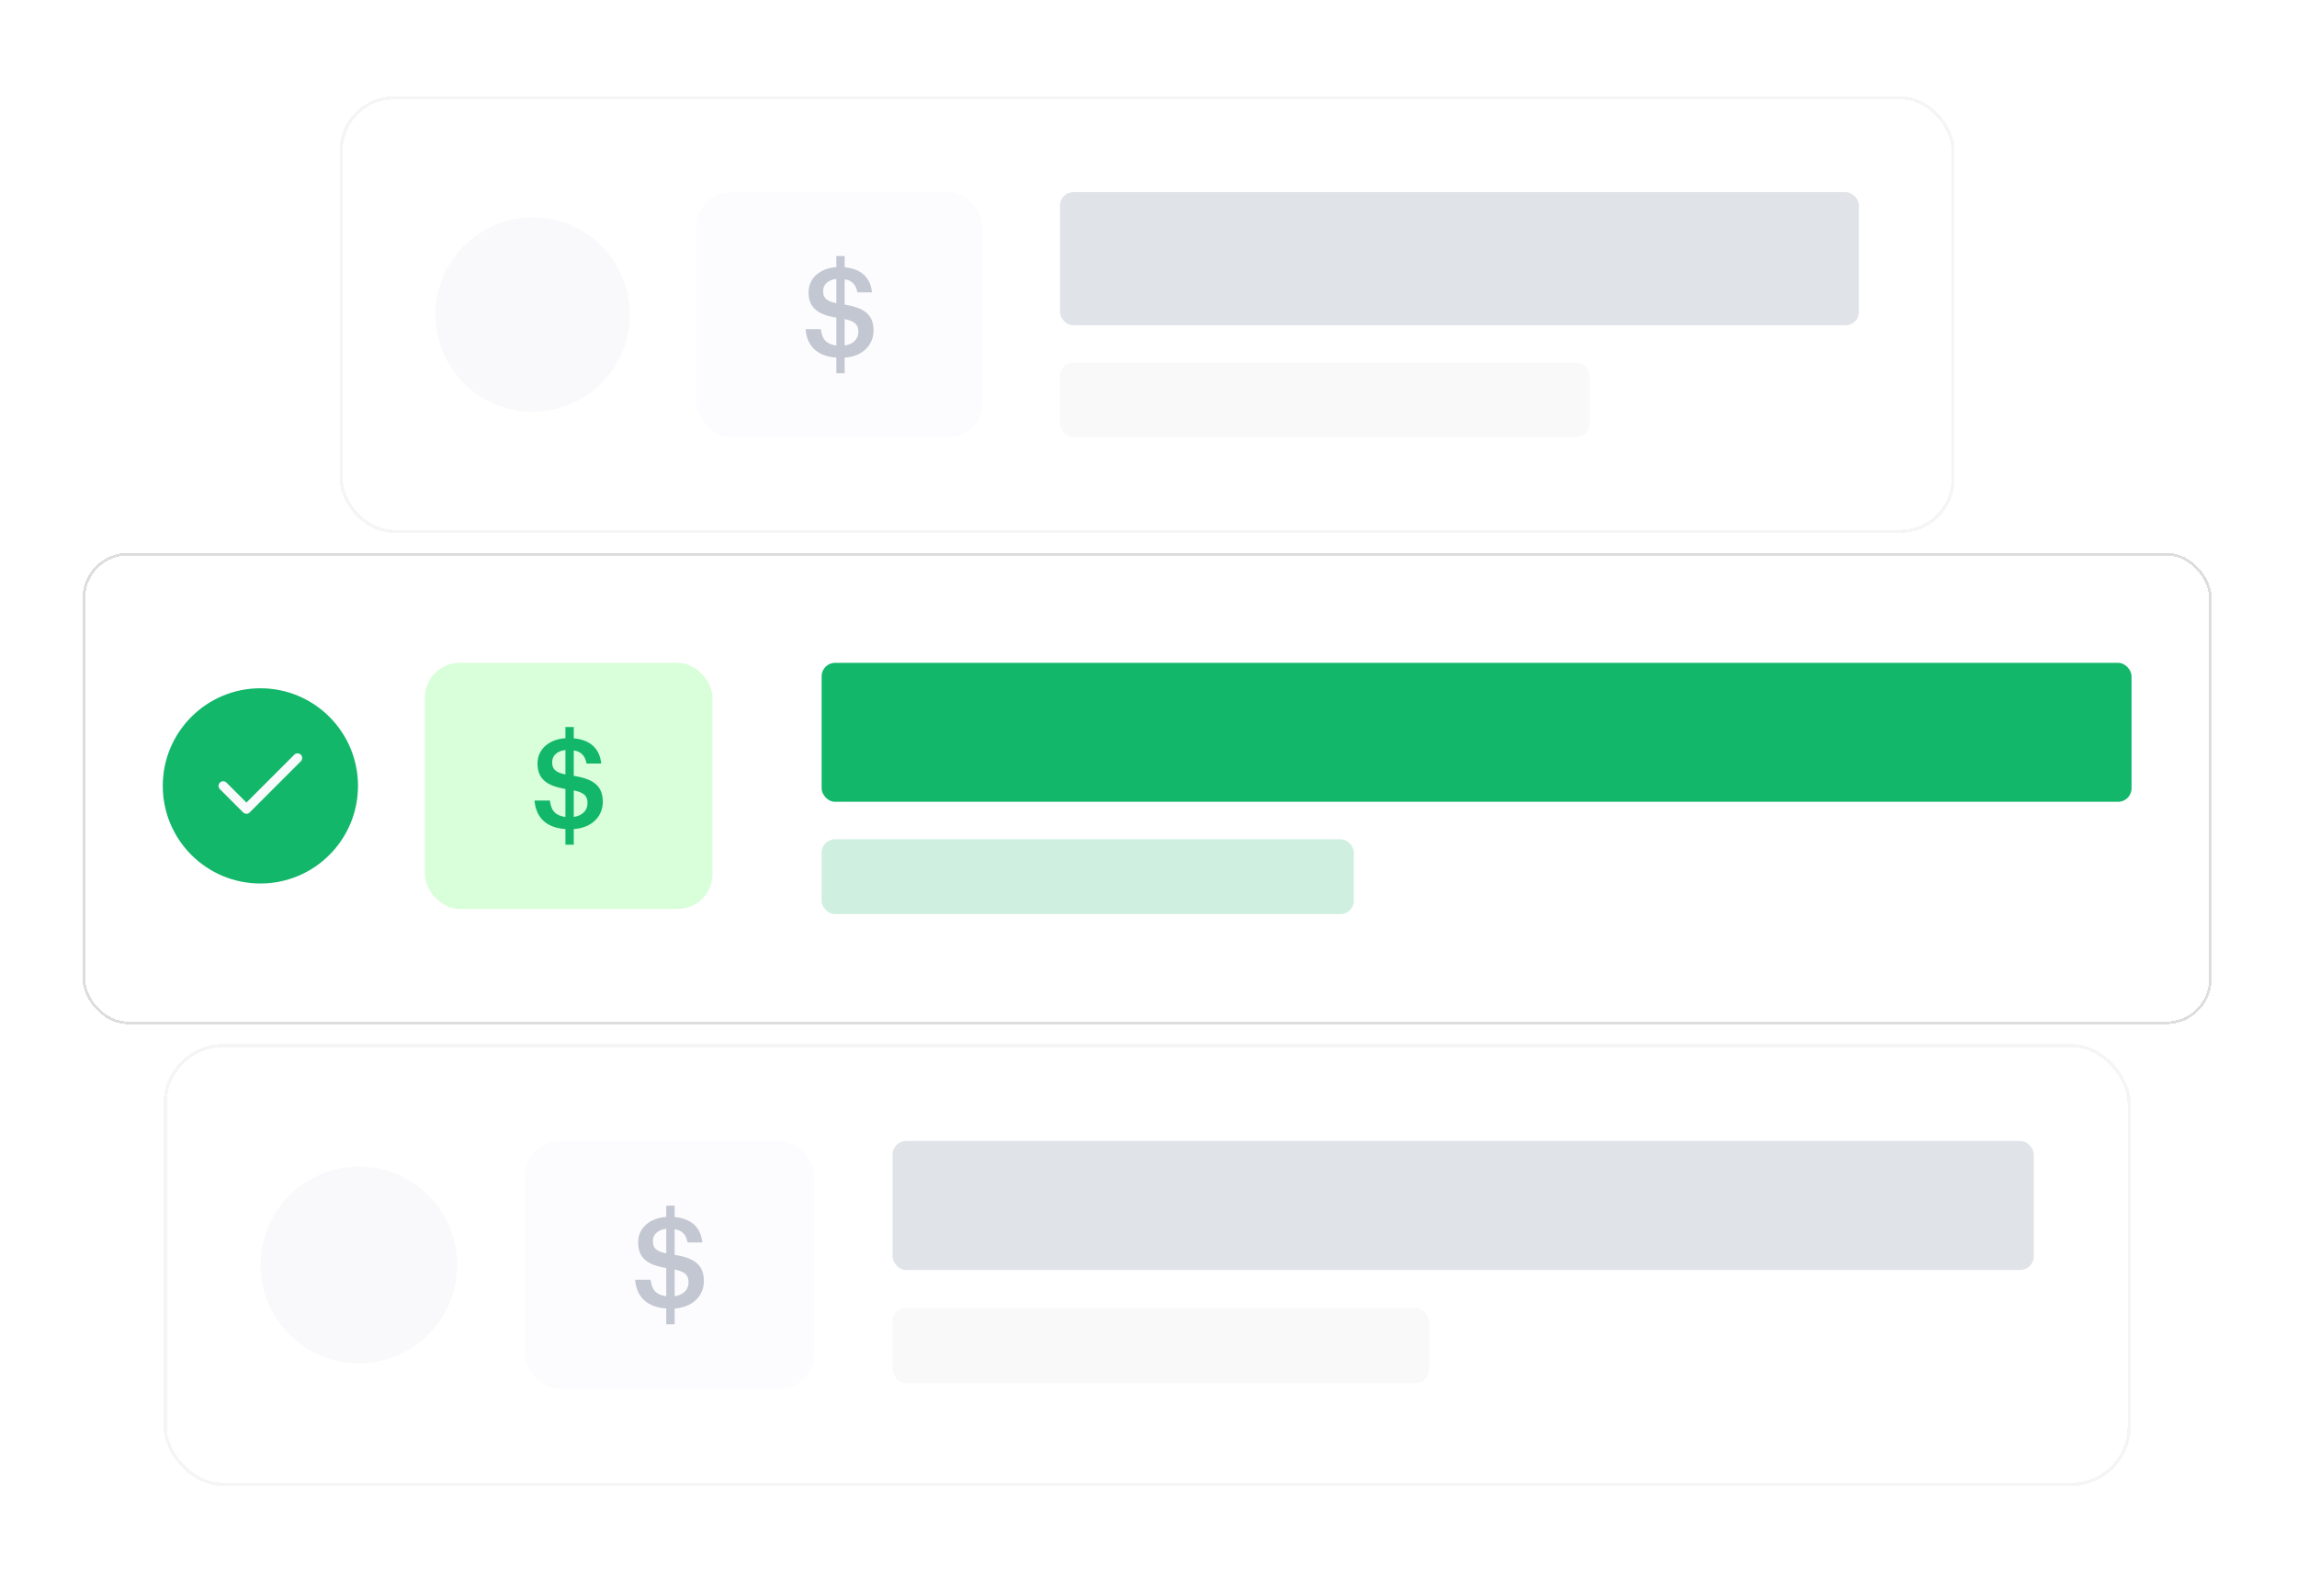 <svg width="167" height="116" viewBox="0 0 167 116" fill="none" xmlns="http://www.w3.org/2000/svg">
<g opacity="0.3" filter="url(#filter0_d_746_7626)">
<rect x="24.69" y="7" width="117.425" height="31.745" rx="3.948" fill="white" shape-rendering="crispEdges"/>
<circle cx="38.723" cy="22.872" r="7.067" fill="#EAECF0"/>
<rect x="50.631" y="13.967" width="20.819" height="17.812" rx="2.517" fill="#F5F5FA"/>
<path d="M60.806 27.132H61.408V26C62.73 25.91 63.511 25.074 63.511 24.023C63.511 22.81 62.739 22.361 61.408 22.145V20.303C61.957 20.393 62.235 20.707 62.334 21.255H63.395C63.287 20.141 62.568 19.539 61.408 19.431V18.613H60.806V19.422C59.584 19.503 58.785 20.249 58.785 21.246C58.785 22.387 59.477 22.873 60.806 23.097V25.119C59.953 25.012 59.755 24.517 59.683 23.933H58.569C58.659 25.02 59.27 25.892 60.806 26V27.132ZM62.406 24.131C62.406 24.661 62.011 25.038 61.408 25.119V23.196C62.19 23.367 62.406 23.619 62.406 24.131ZM59.845 21.147C59.845 20.698 60.186 20.348 60.806 20.276V22.046C60.016 21.884 59.845 21.615 59.845 21.147Z" fill="#344363"/>
<rect x="77.064" y="13.967" width="58.084" height="9.681" rx="0.968" fill="#98A2B3"/>
<rect opacity="0.2" x="77.064" y="26.358" width="38.529" height="5.421" rx="0.968" fill="#98A2B3"/>
<rect x="24.806" y="7.116" width="117.192" height="31.513" rx="3.832" stroke="#DDDDDD" stroke-width="0.232" shape-rendering="crispEdges"/>
</g>
<g filter="url(#filter1_d_746_7626)">
<rect x="6" y="40.188" width="154.805" height="34.27" rx="3.306" fill="white" shape-rendering="crispEdges"/>
<circle cx="18.931" cy="57.135" r="7.097" fill="#12B76A"/>
<path d="M21.634 55.107L17.916 58.825L16.226 57.135" stroke="#F9FAFB" stroke-width="0.676" stroke-linecap="round" stroke-linejoin="round"/>
<rect x="30.89" y="48.19" width="20.909" height="17.89" rx="2.528" fill="#D8FFD9"/>
<path d="M41.109 61.412H41.714V60.275C43.041 60.185 43.826 59.346 43.826 58.29C43.826 57.071 43.05 56.62 41.714 56.403V54.553C42.265 54.643 42.544 54.959 42.644 55.51H43.709C43.6 54.391 42.878 53.786 41.714 53.678V52.856H41.109V53.669C39.882 53.75 39.079 54.499 39.079 55.501C39.079 56.647 39.774 57.134 41.109 57.36V59.391C40.252 59.282 40.053 58.786 39.981 58.199H38.862C38.952 59.291 39.566 60.167 41.109 60.275V61.412ZM42.716 58.398C42.716 58.93 42.319 59.309 41.714 59.391V57.459C42.499 57.631 42.716 57.883 42.716 58.398ZM40.144 55.401C40.144 54.95 40.487 54.598 41.109 54.526V56.304C40.315 56.142 40.144 55.871 40.144 55.401Z" fill="#12B76A"/>
<rect x="59.735" y="48.19" width="95.236" height="10.101" rx="0.972" fill="#12B76A"/>
<rect opacity="0.2" x="59.735" y="61.013" width="38.696" height="5.445" rx="0.972" fill="#12B76A"/>
<rect x="6.097" y="40.286" width="154.61" height="34.076" rx="3.208" stroke="#DDDDDD" stroke-width="0.194" shape-rendering="crispEdges"/>
</g>
<g opacity="0.3" filter="url(#filter2_d_746_7626)">
<rect x="11.89" y="75.901" width="143.024" height="32.127" rx="4.329" fill="white" shape-rendering="crispEdges"/>
<circle cx="26.092" cy="91.964" r="7.152" fill="#EAECF0"/>
<rect x="38.142" y="82.951" width="21.069" height="18.026" rx="2.547" fill="#F5F5FA"/>
<path d="M48.44 96.275H49.049V95.129C50.386 95.038 51.177 94.192 51.177 93.128C51.177 91.9 50.395 91.446 49.049 91.227V89.363C49.604 89.454 49.886 89.772 49.986 90.327H51.059C50.95 89.199 50.222 88.59 49.049 88.481V87.653H48.44V88.472C47.203 88.554 46.394 89.308 46.394 90.318C46.394 91.473 47.094 91.964 48.44 92.191V94.237C47.576 94.128 47.376 93.628 47.303 93.037H46.175C46.267 94.138 46.885 95.02 48.44 95.129V96.275ZM50.059 93.237C50.059 93.774 49.659 94.156 49.049 94.237V92.291C49.84 92.464 50.059 92.719 50.059 93.237ZM47.467 90.218C47.467 89.763 47.812 89.409 48.44 89.336V91.127C47.64 90.964 47.467 90.691 47.467 90.218Z" fill="#344363"/>
<rect x="64.893" y="82.951" width="82.971" height="9.379" rx="0.98" fill="#98A2B3"/>
<rect opacity="0.2" x="64.893" y="95.073" width="38.992" height="5.486" rx="0.98" fill="#98A2B3"/>
<rect x="12.007" y="76.019" width="142.789" height="31.892" rx="4.211" stroke="#DDDDDD" stroke-width="0.235" shape-rendering="crispEdges"/>
</g>
<defs>
<filter id="filter0_d_746_7626" x="17.788" y="0.098" width="131.228" height="45.549" filterUnits="userSpaceOnUse" color-interpolation-filters="sRGB">
<feFlood flood-opacity="0" result="BackgroundImageFix"/>
<feColorMatrix in="SourceAlpha" type="matrix" values="0 0 0 0 0 0 0 0 0 0 0 0 0 0 0 0 0 0 127 0" result="hardAlpha"/>
<feOffset/>
<feGaussianBlur stdDeviation="3.451"/>
<feComposite in2="hardAlpha" operator="out"/>
<feColorMatrix type="matrix" values="0 0 0 0 0 0 0 0 0 0 0 0 0 0 0 0 0 0 0.1 0"/>
<feBlend mode="normal" in2="BackgroundImageFix" result="effect1_dropShadow_746_7626"/>
<feBlend mode="normal" in="SourceGraphic" in2="effect1_dropShadow_746_7626" result="shape"/>
</filter>
<filter id="filter1_d_746_7626" x="0.22" y="34.409" width="166.364" height="45.83" filterUnits="userSpaceOnUse" color-interpolation-filters="sRGB">
<feFlood flood-opacity="0" result="BackgroundImageFix"/>
<feColorMatrix in="SourceAlpha" type="matrix" values="0 0 0 0 0 0 0 0 0 0 0 0 0 0 0 0 0 0 127 0" result="hardAlpha"/>
<feOffset/>
<feGaussianBlur stdDeviation="2.89"/>
<feComposite in2="hardAlpha" operator="out"/>
<feColorMatrix type="matrix" values="0 0 0 0 0 0 0 0 0 0 0 0 0 0 0 0 0 0 0.1 0"/>
<feBlend mode="normal" in2="BackgroundImageFix" result="effect1_dropShadow_746_7626"/>
<feBlend mode="normal" in="SourceGraphic" in2="effect1_dropShadow_746_7626" result="shape"/>
</filter>
<filter id="filter2_d_746_7626" x="4.905" y="68.916" width="156.994" height="46.097" filterUnits="userSpaceOnUse" color-interpolation-filters="sRGB">
<feFlood flood-opacity="0" result="BackgroundImageFix"/>
<feColorMatrix in="SourceAlpha" type="matrix" values="0 0 0 0 0 0 0 0 0 0 0 0 0 0 0 0 0 0 127 0" result="hardAlpha"/>
<feOffset/>
<feGaussianBlur stdDeviation="3.492"/>
<feComposite in2="hardAlpha" operator="out"/>
<feColorMatrix type="matrix" values="0 0 0 0 0 0 0 0 0 0 0 0 0 0 0 0 0 0 0.1 0"/>
<feBlend mode="normal" in2="BackgroundImageFix" result="effect1_dropShadow_746_7626"/>
<feBlend mode="normal" in="SourceGraphic" in2="effect1_dropShadow_746_7626" result="shape"/>
</filter>
</defs>
</svg>
